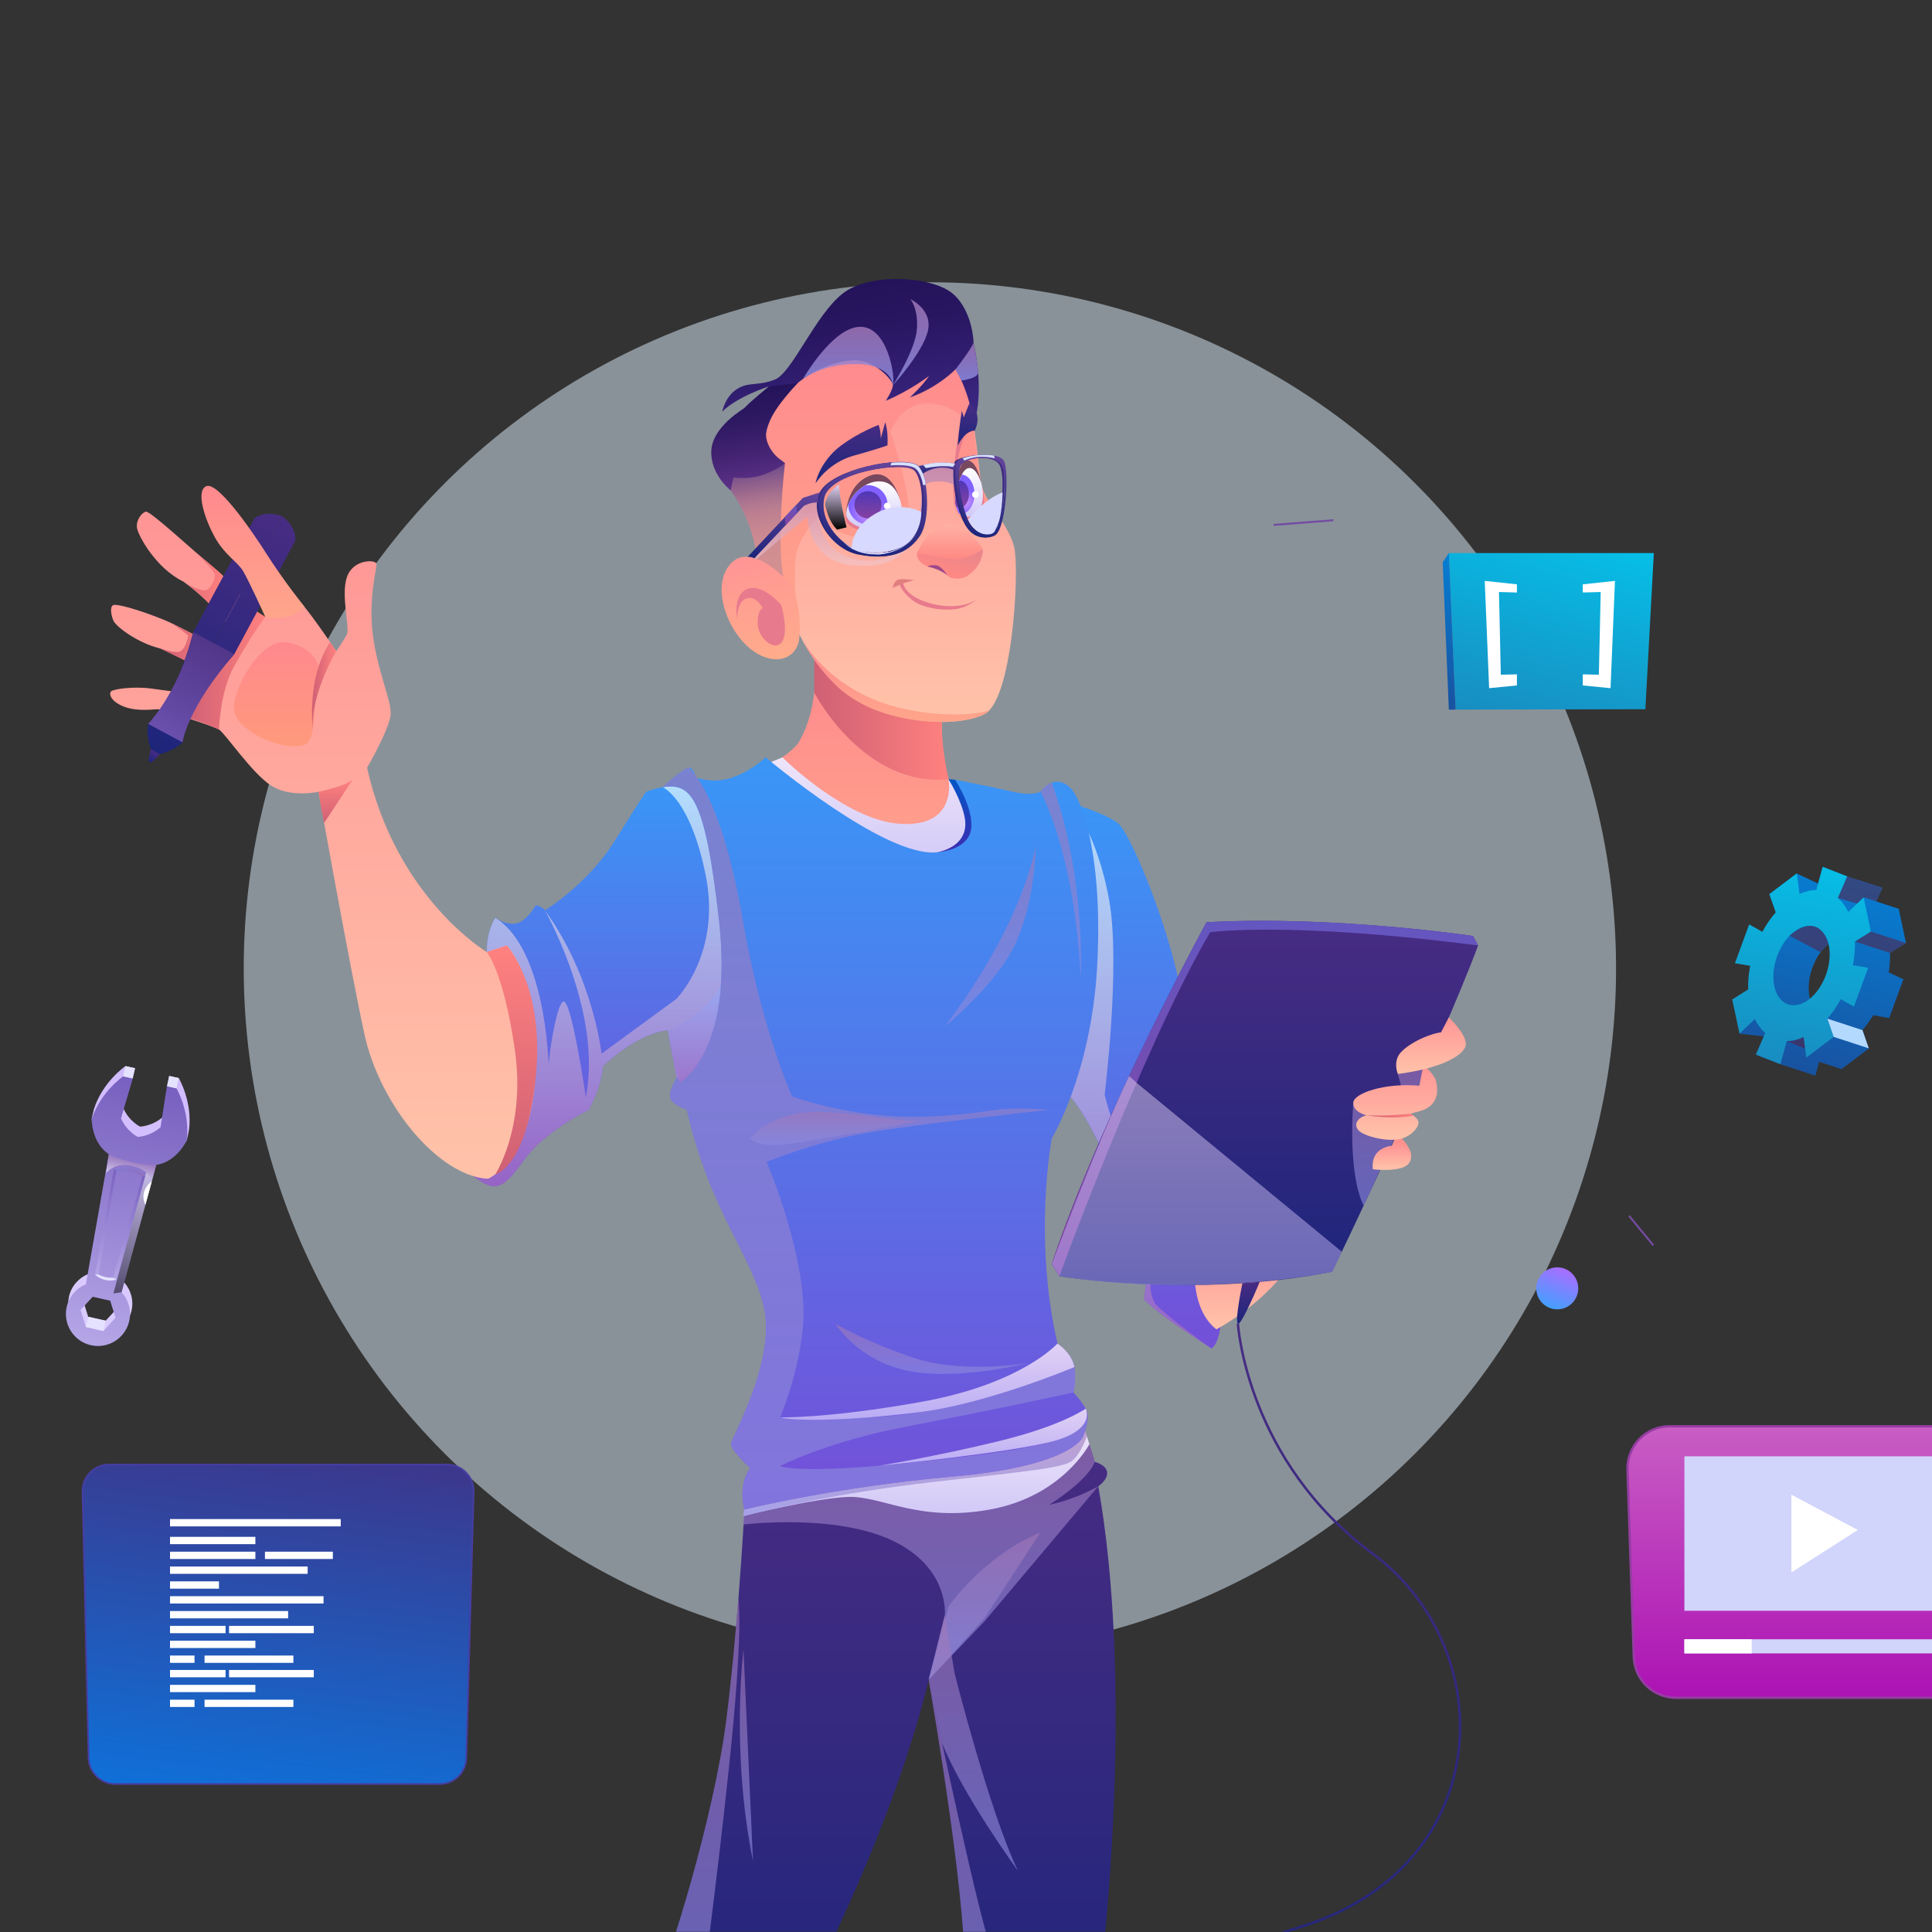 <?xml version="1.0" encoding="UTF-8"?><svg xmlns="http://www.w3.org/2000/svg" xmlns:xlink="http://www.w3.org/1999/xlink" viewBox="0 0 600 600"><rect x="0" y="0" width="600" height="600" fill="#333333" stroke="none"/><defs><clipPath id="clippath"><polyline points="1681.45 -137.98 1477.2 599.92 -793.44 599.92 -589.19 -137.98" fill="none"/></clipPath><linearGradient id="_Áåçûìÿííûé_ãðàäèåíò_96" x1="355.34" y1="418.8" x2="355.34" y2="249.5" gradientUnits="userSpaceOnUse"><stop offset="0" stop-color="#744fd8"/><stop offset="1" stop-color="#3996f7"/></linearGradient><linearGradient id="_Áåçûìÿííûé_ãðàäèåíò_33" x1="351.03" y1="418.5" x2="351.03" y2="249.5" gradientUnits="userSpaceOnUse"><stop offset="0" stop-color="#9d68c2"/><stop offset="1" stop-color="#ccedff"/></linearGradient><linearGradient id="_Áåçûìÿííûé_ãðàäèåíò_373" x1="296.52" y1="653.84" x2="296.52" y2="444.37" gradientUnits="userSpaceOnUse"><stop offset="0" stop-color="#1c257b"/><stop offset="1" stop-color="#482c83"/></linearGradient><linearGradient id="_Áåçûìÿííûé_ãðàäèåíò_27" x1="285.99" y1="521.7" x2="285.99" y2="444.36" gradientUnits="userSpaceOnUse"><stop offset="0" stop-color="#8b8be0"/><stop offset="1" stop-color="#a177b7"/></linearGradient><linearGradient id="_Áåçûìÿííûé_ãðàäèåíò_71" x1="387.03" y1="412.84" x2="387.03" y2="385.02" gradientUnits="userSpaceOnUse"><stop offset=".02" stop-color="#ffc2a9"/><stop offset="1" stop-color="#ff9595"/></linearGradient><linearGradient id="_Áåçûìÿííûé_ãðàäèåíò_12" x1="284.62" y1="470.81" x2="284.62" y2="444.37" gradientUnits="userSpaceOnUse"><stop offset="0" stop-color="#d1c8f8"/><stop offset="1" stop-color="#eee5f9"/></linearGradient><linearGradient id="_Áåçûìÿííûé_ãðàäèåíò_27-2" x1="284.23" y1="470.81" x2="284.23" y2="444.37" xlink:href="#_Áåçûìÿííûé_ãðàäèåíò_27"/><linearGradient id="_Áåçûìÿííûé_ãðàäèåíò_30" x1="434.47" y1="360.85" x2="434.47" y2="351.99" gradientUnits="userSpaceOnUse"><stop offset=".02" stop-color="#ffa58b"/><stop offset="1" stop-color="#ff898e"/></linearGradient><linearGradient id="_Áåçûìÿííûé_ãðàäèåíò_96-2" x1="186.83" y1="368.38" x2="186.83" y2="244.05" xlink:href="#_Áåçûìÿííûé_ãðàäèåíò_96"/><linearGradient id="_Áåçûìÿííûé_ãðàäèåíò_30-2" x1="271.98" y1="279.07" x2="271.98" y2="204.9" xlink:href="#_Áåçûìÿííûé_ãðàäèåíò_30"/><linearGradient id="_Áåçûìÿííûé_ãðàäèåíò_12-2" x1="270.17" y1="269.95" x2="270.17" y2="235.2" xlink:href="#_Áåçûìÿííûé_ãðàäèåíò_12"/><linearGradient id="_Áåçûìÿííûé_ãðàäèåíò_33-2" x1="187.09" y1="368.38" x2="187.09" y2="244.05" xlink:href="#_Áåçûìÿííûé_ãðàäèåíò_33"/><linearGradient id="_Áåçûìÿííûé_ãðàäèåíò_71-2" x1="274.24" y1="224.22" x2="274.24" y2="106.46" xlink:href="#_Áåçûìÿííûé_ãðàäèåíò_71"/><linearGradient id="_Áåçûìÿííûé_ãðàäèåíò_30-3" x1="271.68" y1="199.02" x2="271.68" y2="105.98" xlink:href="#_Áåçûìÿííûé_ãðàäèåíò_30"/><linearGradient id="_Áåçûìÿííûé_ãðàäèåíò_11" x1="270.73" y1="177.33" x2="256.83" y2="89.57" gradientUnits="userSpaceOnUse"><stop offset="0" stop-color="#d49092"/><stop offset=".13" stop-color="#d18e91"/><stop offset=".2" stop-color="#c98891"/><stop offset=".27" stop-color="#ba7e90"/><stop offset=".32" stop-color="#a6708e"/><stop offset=".37" stop-color="#8c5e8c"/><stop offset=".42" stop-color="#6c488a"/><stop offset=".46" stop-color="#462e87"/><stop offset=".47" stop-color="#3e2987"/><stop offset=".61" stop-color="#352177"/><stop offset=".85" stop-color="#281661"/><stop offset="1" stop-color="#24135a"/></linearGradient><linearGradient id="_Áåçûìÿííûé_ãðàäèåíò_71-3" x1="100.3" y1="366.07" x2="100.3" y2="158.89" xlink:href="#_Áåçûìÿííûé_ãðàäèåíò_71"/><linearGradient id="_Áåçûìÿííûé_ãðàäèåíò_96-3" x1="273.41" y1="468.78" x2="273.41" y2="235.2" xlink:href="#_Áåçûìÿííûé_ãðàäèåíò_96"/><linearGradient id="_Áåçûìÿííûé_ãðàäèåíò_373-2" x1="392.84" y1="399.1" x2="392.84" y2="285.97" xlink:href="#_Áåçûìÿííûé_ãðàäèåíò_373"/><linearGradient id="_Áåçûìÿííûé_ãðàäèåíò_27-3" x1="431.7" y1="374.4" x2="431.7" y2="330.83" xlink:href="#_Áåçûìÿííûé_ãðàäèåíò_27"/><linearGradient id="_Áåçûìÿííûé_ãðàäèåíò_71-4" x1="433.29" y1="353.98" x2="433.29" y2="330.83" xlink:href="#_Áåçûìÿííûé_ãðàäèåíò_71"/><linearGradient id="_Áåçûìÿííûé_ãðàäèåíò_71-5" x1="444.41" y1="333.51" x2="444.41" y2="315.98" xlink:href="#_Áåçûìÿííûé_ãðàäèåíò_71"/><linearGradient id="_Áåçûìÿííûé_ãðàäèåíò_71-6" x1="432.25" y1="363.35" x2="432.25" y2="355.7" xlink:href="#_Áåçûìÿííûé_ãðàäèåíò_71"/><linearGradient id="_Áåçûìÿííûé_ãðàäèåíò_373-3" x1="264.47" y1="150.11" x2="264.47" y2="131.12" xlink:href="#_Áåçûìÿííûé_ãðàäèåíò_373"/><linearGradient id="_Áåçûìÿííûé_ãðàäèåíò_117" x1="271.45" y1="164.66" x2="271.45" y2="149.49" gradientUnits="userSpaceOnUse"><stop offset="0" stop-color="#d0c7f8"/><stop offset="1" stop-color="#fff"/></linearGradient><linearGradient id="_Áåçûìÿííûé_ãðàäèåíò_117-2" x1="300.94" y1="160.5" x2="300.94" y2="145.33" xlink:href="#_Áåçûìÿííûé_ãðàäèåíò_117"/><linearGradient id="_Áåçûìÿííûé_ãðàäèåíò_184" x1="57.88" y1="208.25" x2="82.37" y2="208.25" gradientUnits="userSpaceOnUse"><stop offset="0" stop-color="#cf6074"/><stop offset="1" stop-color="#ff817f"/></linearGradient><radialGradient id="_Áåçûìÿííûé_ãðàäèåíò_3" cx="269.75" cy="159.24" fx="269.75" fy="159.24" r="5.97" gradientUnits="userSpaceOnUse"><stop offset="0" stop-color="#cf95ff"/><stop offset="1" stop-color="#8161ff"/></radialGradient><linearGradient id="_Áåçûìÿííûé_ãðàäèåíò_2" x1="269.56" y1="161" x2="269.56" y2="152.55" gradientUnits="userSpaceOnUse"><stop offset="0" stop-color="#8642a0"/><stop offset="1" stop-color="#4e37b7"/></linearGradient><radialGradient id="_Áåçûìÿííûé_ãðàäèåíò_3-2" cx="299.72" cy="155.94" fx="299.72" fy="155.94" r="4" xlink:href="#_Áåçûìÿííûé_ãðàäèåíò_3"/><linearGradient id="_Áåçûìÿííûé_ãðàäèåíò_184-2" x1="49.71" y1="188.51" x2="70.19" y2="188.51" xlink:href="#_Áåçûìÿííûé_ãðàäèåíò_184"/><linearGradient id="_Áåçûìÿííûé_ãðàäèåíò_2-2" x1="298.77" y1="157.69" x2="298.77" y2="149.23" xlink:href="#_Áåçûìÿííûé_ãðàäèåíò_2"/><linearGradient id="_Áåçûìÿííûé_ãðàäèåíò_373-4" x1="300.52" y1="138.39" x2="300.52" y2="125.32" xlink:href="#_Áåçûìÿííûé_ãðàäèåíò_373"/><linearGradient id="_Áåçûìÿííûé_ãðàäèåíò_134" x1="292.8" y1="178.61" x2="296.39" y2="167.61" gradientUnits="userSpaceOnUse"><stop offset="0" stop-color="#ff8883"/><stop offset="1" stop-color="#e8868d"/></linearGradient><linearGradient id="_Áåçûìÿííûé_ãðàäèåíò_6" x1="295.01" y1="173.74" x2="295.01" y2="162.81" gradientUnits="userSpaceOnUse"><stop offset="0" stop-color="#ff8883"/><stop offset="1" stop-color="#ffb1a4"/></linearGradient><linearGradient id="_Áåçûìÿííûé_ãðàäèåíò_373-5" x1="126.76" y1="488.84" x2="126.76" y2="404.41" gradientTransform="translate(164.3 -257.62) rotate(28.27)" xlink:href="#_Áåçûìÿííûé_ãðàäèåíò_373"/><linearGradient id="_Áåçûìÿííûé_ãðàäèåíò_373-6" x1="1147.71" y1="489.01" x2="1147.71" y2="404.59" gradientTransform="translate(1293.18 349.24) rotate(-151.73) scale(1 -1)" xlink:href="#_Áåçûìÿííûé_ãðàäèåíò_373"/><linearGradient id="_Áåçûìÿííûé_ãðàäèåíò_373-7" x1="130.38" y1="491.22" x2="130.38" y2="487.52" gradientTransform="translate(164.3 -257.62) rotate(28.27)" xlink:href="#_Áåçûìÿííûé_ãðàäèåíò_373"/><linearGradient id="_Áåçûìÿííûé_ãðàäèåíò_34" x1="130.38" y1="480.93" x2="130.38" y2="449.18" gradientTransform="translate(164.3 -257.62) rotate(28.27)" gradientUnits="userSpaceOnUse"><stop offset="0" stop-color="#6a4fac"/><stop offset="1" stop-color="#513689"/></linearGradient><linearGradient id="_Áåçûìÿííûé_ãðàäèåíò_30-4" x1="78.52" y1="191.87" x2="78.52" y2="150.88" xlink:href="#_Áåçûìÿííûé_ãðàäèåíò_30"/><linearGradient id="_Áåçûìÿííûé_ãðàäèåíò_373-8" x1="387.7" y1="411.11" x2="387.7" y2="398.08" xlink:href="#_Áåçûìÿííûé_ãðàäèåíò_373"/><linearGradient id="_Áåçûìÿííûé_ãðàäèåíò_373-9" x1="401.47" y1="653.88" x2="401.47" y2="411.06" xlink:href="#_Áåçûìÿííûé_ãðàäèåíò_373"/><linearGradient id="_Áåçûìÿííûé_ãðàäèåíò_15" x1="1279.57" y1="122.25" x2="1279.57" y2="88.95" gradientTransform="translate(1474.86 -149.51) rotate(169.44) scale(1 -1)" gradientUnits="userSpaceOnUse"><stop offset=".02" stop-color="#ffac8b"/><stop offset="1" stop-color="#ff9595"/></linearGradient><linearGradient id="_Áåçûìÿííûé_ãðàäèåíò_184-3" x1="252.86" y1="223.52" x2="294.58" y2="223.52" xlink:href="#_Áåçûìÿííûé_ãðàäèåíò_184"/><linearGradient id="_Áåçûìÿííûé_ãðàäèåíò_80" x1="85.98" y1="231.73" x2="85.98" y2="199.42" gradientUnits="userSpaceOnUse"><stop offset=".02" stop-color="#ff997c"/><stop offset="1" stop-color="#ff898e"/></linearGradient><linearGradient id="_Áåçûìÿííûé_ãðàäèåíò_184-4" x1="96.89" y1="212.99" x2="104.43" y2="212.99" xlink:href="#_Áåçûìÿííûé_ãðàäèåíò_184"/><linearGradient id="_Áåçûìÿííûé_ãðàäèåíò_184-5" x1="104.19" y1="255.57" x2="104.19" y2="242.23" xlink:href="#_Áåçûìÿííûé_ãðàäèåíò_184"/><linearGradient id="_Áåçûìÿííûé_ãðàäèåíò_184-6" x1="159.01" y1="364.68" x2="159.01" y2="293.63" xlink:href="#_Áåçûìÿííûé_ãðàäèåíò_184"/><linearGradient id="_Áåçûìÿííûé_ãðàäèåíò_27-4" x1="271.77" y1="468.78" x2="271.77" y2="238.43" xlink:href="#_Áåçûìÿííûé_ãðàäèåíò_27"/><linearGradient id="_Áåçûìÿííûé_ãðàäèåíò_27-5" x1="259.41" y1="355.58" x2="259.41" y2="345.34" xlink:href="#_Áåçûìÿííûé_ãðàäèåíò_27"/><linearGradient id="_Áåçûìÿííûé_ãðàäèåíò_27-6" x1="329.43" y1="303.78" x2="329.43" y2="243.08" xlink:href="#_Áåçûìÿííûé_ãðàäèåíò_27"/><linearGradient id="_Áåçûìÿííûé_ãðàäèåíò_27-7" x1="307.54" y1="318.82" x2="307.54" y2="262.48" xlink:href="#_Áåçûìÿííûé_ãðàäèåíò_27"/><linearGradient id="_Áåçûìÿííûé_ãðàäèåíò_27-8" x1="289.41" y1="426.69" x2="289.41" y2="411.11" xlink:href="#_Áåçûìÿííûé_ãðàäèåíò_27"/><linearGradient id="_Áåçûìÿííûé_ãðàäèåíò_87" x1="215.65" y1="336.2" x2="215.65" y2="306.22" gradientUnits="userSpaceOnUse"><stop offset="0" stop-color="#9d68c2"/><stop offset="1" stop-color="#90aeff"/></linearGradient><linearGradient id="_Áåçûìÿííûé_ãðàäèåíò_27-9" x1="305.73" x2="305.73" y2="475.96" xlink:href="#_Áåçûìÿííûé_ãðàäèåíò_27"/><linearGradient id="_Áåçûìÿííûé_ãðàäèåíò_27-10" x1="296.52" y1="653.84" x2="296.52" y2="496.38" xlink:href="#_Áåçûìÿííûé_ãðàäèåíò_27"/><linearGradient id="_Áåçûìÿííûé_ãðàäèåíò_27-11" x1="314.76" y1="653.84" x2="314.76" y2="522.11" xlink:href="#_Áåçûìÿííûé_ãðàäèåíò_27"/><linearGradient id="_Áåçûìÿííûé_ãðàäèåíò_25" x1="392.84" y1="396.34" x2="392.84" y2="285.97" gradientUnits="userSpaceOnUse"><stop offset="0" stop-color="#8642a0"/><stop offset="1" stop-color="#6456c0"/></linearGradient><linearGradient id="_Áåçûìÿííûé_ãðàäèåíò_184-7" x1="424.37" y1="346.45" x2="438.95" y2="346.45" xlink:href="#_Áåçûìÿííûé_ãðàäèåíò_184"/><linearGradient id="_Áåçûìÿííûé_ãðàäèåíò_33-3" x1="238.04" y1="249.33" x2="238.04" y2="248.97" xlink:href="#_Áåçûìÿííûé_ãðàäèåíò_33"/><linearGradient id="_Áåçûìÿííûé_ãðàäèåíò_264" x1="287.98" y1="440.92" x2="287.98" y2="417.24" gradientUnits="userSpaceOnUse"><stop offset="0" stop-color="#b9acf4"/><stop offset="1" stop-color="#e1d1f5"/></linearGradient><linearGradient id="_Áåçûìÿííûé_ãðàäèåíò_264-2" x1="305.16" y1="455.23" x2="305.16" y2="437.44" xlink:href="#_Áåçûìÿííûé_ãðàäèåíò_264"/><linearGradient id="_Áåçûìÿííûé_ãðàäèåíò_264-3" x1="371.68" y1="399.1" x2="371.68" y2="334.15" xlink:href="#_Áåçûìÿííûé_ãðàäèåíò_264"/><linearGradient id="_Áåçûìÿííûé_ãðàäèåíò_27-12" x1="231.8" y1="577.94" x2="231.8" y2="512.33" xlink:href="#_Áåçûìÿííûé_ãðàäèåíò_27"/><linearGradient id="_Áåçûìÿííûé_ãðàäèåíò_27-13" x1="302.28" y1="580.96" x2="302.28" y2="501.59" xlink:href="#_Áåçûìÿííûé_ãðàäèåíò_27"/><linearGradient id="_Áåçûìÿííûé_ãðàäèåíò_78" x1="296.42" y1="264.68" x2="296.42" y2="241.98" gradientUnits="userSpaceOnUse"><stop offset="0" stop-color="#3d2cb0"/><stop offset="1" stop-color="#0355c7"/></linearGradient><linearGradient id="_Áåçûìÿííûé_ãðàäèåíò_10" x1="237.53" y1="150.61" x2="232.83" y2="120.97" gradientUnits="userSpaceOnUse"><stop offset="0" stop-color="#5e3187"/><stop offset=".38" stop-color="#412271"/><stop offset=".76" stop-color="#2b1760"/><stop offset="1" stop-color="#24135a"/></linearGradient><linearGradient id="_Áåçûìÿííûé_ãðàäèåíò_27-14" x1="282.85" y1="119.64" x2="282.85" y2="92.9" xlink:href="#_Áåçûìÿííûé_ãðàäèåíò_27"/><linearGradient id="_Áåçûìÿííûé_ãðàäèåíò_27-15" x1="263.4" y1="119.64" x2="263.4" y2="101.49" xlink:href="#_Áåçûìÿííûé_ãðàäèåíò_27"/><linearGradient id="_Áåçûìÿííûé_ãðàäèåíò_27-16" x1="300.27" y1="118.19" x2="300.27" y2="106.46" xlink:href="#_Áåçûìÿííûé_ãðàäèåíò_27"/><linearGradient id="_Áåçûìÿííûé_ãðàäèåíò_17" x1="265.46" y1="175.75" x2="265.46" y2="144.74" gradientUnits="userSpaceOnUse"><stop offset="0" stop-color="#f2c7cc"/><stop offset="1" stop-color="#a177b7"/></linearGradient><linearGradient id="_Áåçûìÿííûé_ãðàäèåíò_373-10" x1="268.67" y1="172.57" x2="272.28" y2="142.55" xlink:href="#_Áåçûìÿííûé_ãðàäèåíò_373"/><linearGradient id="_Áåçûìÿííûé_ãðàäèåíò_86" x1="269.23" y1="172.51" x2="272.83" y2="142.48" gradientUnits="userSpaceOnUse"><stop offset="0" stop-color="#1c257b"/><stop offset="1" stop-color="#65459c"/></linearGradient><linearGradient id="_Áåçûìÿííûé_ãðàäèåíò_373-11" x1="301.96" y1="166.51" x2="305.01" y2="141.1" xlink:href="#_Áåçûìÿííûé_ãðàäèåíò_373"/><linearGradient id="_Áåçûìÿííûé_ãðàäèåíò_86-2" x1="302.58" y1="166.51" x2="305.63" y2="141.1" xlink:href="#_Áåçûìÿííûé_ãðàäèåíò_86"/><linearGradient id="_Áåçûìÿííûé_ãðàäèåíò_86-3" x1="290.76" y1="147.56" x2="291.27" y2="143.3" xlink:href="#_Áåçûìÿííûé_ãðàäèåíò_86"/><linearGradient id="_Áåçûìÿííûé_ãðàäèåíò_86-4" x1="242.03" y1="174.26" x2="244.73" y2="151.73" xlink:href="#_Áåçûìÿííûé_ãðàäèåíò_86"/><linearGradient id="_Áåçûìÿííûé_ãðàäèåíò_25-2" x1="245.63" y1="163.12" x2="245.63" y2="156.77" xlink:href="#_Áåçûìÿííûé_ãðàäèåíò_25"/><linearGradient id="_Áåçûìÿííûé_ãðàäèåíò_9" x1="259.58" y1="164.47" x2="259.58" y2="150.48" gradientUnits="userSpaceOnUse"><stop offset="0" stop-color="#000"/><stop offset="1" stop-color="#e1d1f5"/></linearGradient><linearGradient id="_Áåçûìÿííûé_ãðàäèåíò_30-5" x1="278.53" y1="224.22" x2="278.53" y2="199.47" xlink:href="#_Áåçûìÿííûé_ãðàäèåíò_30"/><linearGradient id="_Áåçûìÿííûé_ãðàäèåíò_29" x1="-1366.02" y1="1238.18" x2="-1366.02" y2="1154.53" gradientTransform="translate(1632.5 -495.43) rotate(12.61)" gradientUnits="userSpaceOnUse"><stop offset="0" stop-color="#dbccff"/><stop offset="1" stop-color="#d1bbff"/></linearGradient><linearGradient id="_Áåçûìÿííûé_ãðàäèåíò_28" x1="-1366.02" y1="1241.44" x2="-1366.02" y2="1157.79" gradientTransform="translate(1632.5 -495.43) rotate(12.61)" gradientUnits="userSpaceOnUse"><stop offset="0" stop-color="#b5a6e7"/><stop offset="1" stop-color="#7760bf"/></linearGradient><linearGradient id="_Áåçûìÿííûé_ãðàäèåíò_28-2" x1="-1366.02" y1="1220.65" x2="-1366.02" y2="1185.39" xlink:href="#_Áåçûìÿííûé_ãðàäèåíò_28"/><linearGradient id="_Áåçûìÿííûé_ãðàäèåíò_27-17" x1="-1371.02" y1="1186.09" x2="-1361.02" y2="1186.09" gradientTransform="translate(1632.5 -495.43) rotate(12.61)" xlink:href="#_Áåçûìÿííûé_ãðàäèåíò_27"/><linearGradient id="_Áåçûìÿííûé_ãðàäèåíò_94" x1="-1366.02" y1="1188.42" x2="-1366.02" y2="1182.36" gradientTransform="translate(1632.5 -495.43) rotate(12.61)" gradientUnits="userSpaceOnUse"><stop offset="0" stop-color="#fff"/><stop offset="1" stop-color="#a177b7"/></linearGradient><linearGradient id="_Áåçûìÿííûé_ãðàäèåíò_95" x1="-1360.73" y1="1224.25" x2="-1360.73" y2="1185.37" gradientTransform="translate(1632.5 -495.43) rotate(12.61)" gradientUnits="userSpaceOnUse"><stop offset="0" stop-color="#000"/><stop offset="1" stop-color="#fff"/></linearGradient><linearGradient id="_Áåçûìÿííûé_ãðàäèåíò_115" x1="78.31" y1="559.45" x2="92.2" y2="448.92" gradientUnits="userSpaceOnUse"><stop offset="0" stop-color="#067eff"/><stop offset="1" stop-color="#3e37a0"/></linearGradient><linearGradient id="_Áåçûìÿííûé_ãðàäèåíò_302" x1="23.02" y1="1561.55" x2="23.02" y2="1548.51" gradientTransform="translate(1065.44 -1042.24) rotate(22.82)" gradientUnits="userSpaceOnUse"><stop offset="0" stop-color="#459fff"/><stop offset="1" stop-color="#a96dff"/></linearGradient><linearGradient id="_Áåçûìÿííûé_ãðàäèåíò_97" x1="564.54" y1="527.26" x2="564.54" y2="442.94" gradientUnits="userSpaceOnUse"><stop offset="0" stop-color="#d906e3"/><stop offset="1" stop-color="#ff6df9"/></linearGradient><linearGradient id="_Áåçûìÿííûé_ãðàäèåíò_206" x1="577.41" y1="383.87" x2="570.22" y2="322.2" gradientTransform="translate(108.07 -186.45) rotate(15.07)" gradientUnits="userSpaceOnUse"><stop offset="0" stop-color="#1852a0"/><stop offset="1" stop-color="#067ed3"/></linearGradient><linearGradient id="_Áåçûìÿííûé_ãðàäèåíò_206-2" x1="570.44" y1="384.11" x2="570.44" y2="320.91" xlink:href="#_Áåçûìÿííûé_ãðàäèåíò_206"/><linearGradient id="_Áåçûìÿííûé_ãðàäèåíò_107" x1="531.84" y1="411.99" x2="527.19" y2="372.1" gradientTransform="translate(263.67 -457.44) rotate(19.3) scale(1 1.57)" gradientUnits="userSpaceOnUse"><stop offset="0" stop-color="#188dc1"/><stop offset="1" stop-color="#06bfe7"/></linearGradient><linearGradient id="_Áåçûìÿííûé_ãðàäèåíò_107-2" x1="472.43" y1="225.87" x2="488.8" y2="165.08" gradientTransform="matrix(1, 0, 0, 1, 0, 0)" xlink:href="#_Áåçûìÿííûé_ãðàäèåíò_107"/><linearGradient id="_Áåçûìÿííûé_ãðàäèåíò_206-3" x1="444.29" y1="218.86" x2="456.5" y2="173.53" gradientTransform="matrix(1, 0, 0, 1, 0, 0)" xlink:href="#_Áåçûìÿííûé_ãðàäèåíò_206"/></defs><g isolation="isolate"><g id="illustration"><g clip-path="url(#clippath)"><circle cx="288.79" cy="300.75" r="213.09" transform="translate(-128.08 292.3) rotate(-45)" fill="#e0f3ff" opacity=".5"/><g><path d="M384.44,351.04s-3.9-1.17-5.46,1.95c-1.56,3.12-6.45,40.61-5.09,51.15,1.38,10.54,5.27,6.65,5.27,6.65,0,0-.39,6.25-2.92,8.01l-.02-.02s-.09-.06-.17-.12c-.06-.03-.14-.09-.23-.15h-.02c-1.5-.99-6.69-4.42-11.49-7.71-5.66-3.91-8.98-7.23-8.98-7.23,0,0,.79-6.25,.79-7.99s-12.51-43.36-24.8-56.24c-11.47-12.01-.2-79.67,1.38-88.81l.19-1.02s9.95,2.93,14.25,6.07c4.28,3.15,19.73,41.18,20.5,60.71,.79,19.52,7.81,30.61,7.81,30.61,0,0,2.35-1.42,6.26,0l2.72,4.16Z" fill="url(#_Áåçûìÿííûé_ãðàäèåíò_96)"/><path d="M375.81,418.5c-1.5-.99-6.69-4.42-11.49-7.71-5.66-3.91-8.98-7.23-8.98-7.23,0,0,.79-6.25,.79-7.99s-12.51-43.36-24.8-56.24c-11.47-12.01-.2-79.67,1.38-88.81l.19-1.02s8.1,10.16,11.61,30.36c3.52,20.22-1.45,60.06-1.45,60.06,0,0,7.02,32.22,24.3,32.8,0,0-14.5,21.23-8.78,31.88,1.09,2.03,14.59,12.04,17.24,13.91Z" fill="url(#_Áåçûìÿííûé_ãðàäèåíò_33)" mix-blend-mode="multiply" opacity=".83"/><path d="M342.76,604.98c-.32,3.56-.94,6.43-1.68,8.94v.02c-1.25,4.31-2.83,7.54-3.69,11.25-1.36,5.86-2.92,28.66-2.92,28.66h-41.01c1.56-8.44,3.51-14.98,5.86-36.08,2.24-20.17-9.82-89.71-10.85-95.66-.05-.26-.08-.4-.08-.4-10.54,44.12-36.42,95.29-39.06,98.21-2.63,2.94-7.9,5.57-7.9,5.57-2.94,5.57-9.09,28.37-9.09,28.37l157.1-8.37c2.63-12.06-189.61-21.74-185.79-28.48,3.8-6.74,18.15-52.73,21.97-83.18,1.59-12.69,2.81-26.09,3.71-37.42v-.03c1.25-15.83,1.86-27.58,1.86-27.58,12-12.29,105.84-24.41,105.84-24.41l2.97,9.63s3.35,.73,3.8,3.08c.43,2.33-2.71,4.48-2.71,4.48,10.53,59.75,2.55,133.76,1.68,143.42Z" fill="url(#_Áåçûìÿííûé_ãðàäèåíò_373)"/><path d="M230.9,473.45s28.38-3.5,46.25,4.99c17.87,8.49,16.26,23.14,16.26,23.14l-5.04,20.11,17.36-18.16,35.35-41.98s-6.62,4-15.21,5.76c0,0,12.05-7.47,14.1-13.33l-2.97-9.63-106.11,22.66v6.43Z" fill="url(#_Áåçûìÿííûé_ãðàäèåíò_27)" mix-blend-mode="multiply" opacity=".62"/><path d="M371.02,393.51s-1.17,13.18,6.74,19.33c0,0,16.26-8.49,24.26-22.36,8.01-13.86-31,3.03-31,3.03Z" fill="url(#_Áåçûìÿííûé_ãðàäèåíò_71)"/><path d="M231.17,468.78l-.27,2.04s21.92-5.55,32.46-5.94c10.54-.39,21.72,8,44.17,3.9,22.46-4.1,30.81-20.3,30.81-20.3l-1.33-4.11-105.84,24.41Z" fill="url(#_Áåçûìÿííûé_ãðàäèåíò_12)"/><path d="M238.53,469.01s21.28-5.35,50.88-8.72c29.6-3.37,40.74-4.39,43.51-6.59s4.63-7.64,4.63-7.64l-.55-1.69-105.84,24.41-.27,2.04,7.63-1.81Z" fill="url(#_Áåçûìÿííûé_ãðàäèåíò_27-2)" mix-blend-mode="multiply" opacity=".62"/><path d="M433.65,351.99s4.53,3.67,4.56,6.83c.03,3.16-7.49,1.69-7.49,1.69l2.93-8.52Z" fill="url(#_Áåçûìÿííûé_ãðàäèåíò_30)"/><path d="M210.65,337.56l-3.22-17.58s-8.21,0-20.2,11.13c0,0-.29,6.03-4.41,13.56,0,0-13.82,6.66-20.24,15.74-6.42,9.07-8.84,9.99-15.54,4.84-1.78-1.36-2.98-5.98-3.62-12.27-.94-9.51-.59-22.83,1.05-34.57,1.36-9.68,3.6-18.26,6.71-22.72,0,0-.29-5.97,2.64-10.65,.14,.09,.29,.19,.43,.29,.96,.6,3.43,1.93,6,1.47,3.32-.59,6.11-5.67,6.11-5.67,0,0,1.9,.2,2.88,1.58,0,0,13.28-8.05,21.69-21.61,8.39-13.54,9.75-15.21,9.75-15.21,0,0,2.15-.88,5.05-1.42,2.29-.43,5.06-.63,7.64-.03,0,0,40.81,63.07-2.74,93.14Z" fill="url(#_Áåçûìÿííûé_ãðàäèåíò_96-2)"/><path d="M297.56,249.5s-5.09-7.6-5.08-25.28l-39.6-19.33s1.99,13.64-4.72,25.47c-1.77,3.12-10.04,8.06-10.04,8.06,0,0,36.19,44.63,53.57,40.35,17.38-4.28,13.89-23.21,13.89-23.21,0,0-2.94,1.15-8.01-6.07Z" fill="url(#_Áåçûìÿííûé_ãðàäèåíò_30-2)"/><path d="M242.97,235.2s19.62,19.55,36.5,20.65c18.09,1.17,15.11-13.86,15.11-13.86,0,0,8.18,11.47,5.84,20.5s-20.21,9.47-33.98,3.47c-13.77-6-26.94-29.33-26.94-29.33l3.47-1.42Z" fill="url(#_Áåçûìÿííûé_ãðàäèåíò_12-2)"/><path d="M210.65,337.56l-3.22-17.58s-8.21,0-20.2,11.13c0,0-.29,6.03-4.41,13.56,0,0-13.82,6.66-20.24,15.74-6.42,9.07-8.84,9.99-15.54,4.84-1.78-1.36-2.98-5.98-3.62-12.27l1.05-2.52v-32.05c1.36-9.68,3.6-18.26,6.71-22.72,0,0-.29-5.97,2.64-10.65,.14,.09,.29,.19,.43,.29,11.36,7.4,15.38,29.19,16.16,45.4,.11-4.11,2.71-20.03,4.69-19.72,2.54,.39,6.83,29.68,6.83,29.68,5.07-25.12-11.28-55.42-12.6-57.83,14.95,20.65,17.48,44.37,17.48,44.37l23.23-16.99s13.99-14.07,9.15-38.28c-4.84-24.21-13.46-27.5-13.46-27.5,2.29-.43,5.06-.63,7.64-.03,0,0,40.81,63.07-2.74,93.14Z" fill="url(#_Áåçûìÿííûé_ãðàäèåíò_33-2)" mix-blend-mode="multiply" opacity=".83"/><path d="M307.69,220.09s-.11,.09-.15,.17c-.56,.66-1.14,1.17-1.78,1.5-8.8,4.5-32.22,3.32-44.91-7.81-4.82-4.24-8.44-9.31-11.32-14.48-.02-.05-.03-.06-.03-.06-4.61-8.39-7.22-17.11-9.75-23.14-4.1-9.75-7.47-26.09-6.63-35.54,.77-8.78,2.54-16.2,14.45-26.36,11.9-10.16,41.2-10.74,48.62-.59,7.42,10.16,7.22,33,8.98,38.07,1.76,5.09,8.01,11.13,9.77,17.96,1.61,6.32-.09,41.35-7.25,50.27Z" fill="url(#_Áåçûìÿííûé_ãðàäèåíò_71-2)"/><path d="M307.77,156.77s-.38,6.1-5.14,6.52c-3.73,.33-6.01-5.17-6.01-5.17,0,0-.66-14.92,1.23-22.26l1.77-5.86s-5.1-5.34-12.72-4.67c-7.62,.67-10.35,8.81-10.35,8.81,0,0,6.76,19.35,5.78,28.68,0,0-5.1,4.88-13.69,4.29-9.94-.68-14.94-6.59-14.94-6.59,0,0-5.43,6.34-6.46,11.72-1.24,6.43,.89,26.8,.89,26.8,0,0-6.83-22.06-8.69-28.51-1.85-6.44-5.27-35.05-3.22-39.93,2.05-4.88,7.96-20.78,33.32-23.91,25.36-3.13,30.07,5.36,30.07,5.36l2.61,12.59v6.49s1.76,16.74,2.39,19.55c.63,2.81,3.14,6.1,3.14,6.1Z" fill="url(#_Áåçûìÿííûé_ãðàäèåíò_30-3)"/><path d="M302.34,131.76s-.68-8.59-5.57-17.1c0,0-5.43,5.72-14.21,8.78,0,0,4.08-3.79,5.98-6.71-.34,.26-5.8,4.48-13.45,7.74,0,0,2.2-3.37,2.2-4.84s-5.56-7.9-12.01-7.76c-6.45,.15-18.75,4.39-24.9,16.11-6.14,11.72,.03,12.8,3.4,15.86,0,0-1.69,14.53-1.31,26.68,.12,3.63,.43,7.05,1.01,9.8,.09,.45,.2,.87,.31,1.27l-8.8-8.04s-.08-5.36-3.46-13.06c-.37-.88-.8-1.79-1.28-2.74l-.05-.08c-.19-.37-.39-.74-.59-1.13-2.1-3.93-8.57-11.27-7.64-18.75,.88-7.03,13.68-13.08,16.81-17.78,0,0-9.82,3.14-14.47,7.82,0,0,.74-4.41,4.39-6.89,3.63-2.49,6.69-.94,11.98-3.08,5.3-2.12,12.46-19.91,20.95-26.65,8.5-6.74,27.98-5.41,34.27,0,1.62,1.39,2.83,3.08,3.73,4.81h.02v.03s.03,.05,.03,.08c2.6,4.98,2.67,10.31,2.67,10.31,0,0,3.66,15.01,0,25.31Z" fill="url(#_Áåçûìÿííûé_ãðàäèåíò_11)"/><path d="M157.35,293.63l-6.15,2.05s-28.12-16.68-37.2-57.25c0,0,7.03-12.16,7.32-16.56s-4.2-13.57-5.57-25.09c-1.37-11.52,1.37-20.31,1.17-21.67-.2-1.37-7.22-1.56-9.18,4.1-1.95,5.66,.98,15.82,0,17.77-.98,1.95-3.32,5.27-3.32,5.27,0,0-10.35-15.62-13.08-17.18-2.73-1.56-7.03,6.09-8.98,6.46-1.95,.37-9.08-9.49-15.96-15.2s-19.77-17.72-21.09-17.43c-1.32,.29-3.08,2.64-2.78,4.98,.29,2.34,5.86,12.59,14.35,16.7,0,0,10.25,7.03,15.67,16.55,0,0-2.34,3.95-3.95,4.1-1.61,.15-10.84-6-18.16-8.93-7.32-2.93-14.06-4.83-15.23-4.39-1.17,.44-.73,3.08,0,4.83,.73,1.76,7.32,6.88,14.5,8.64,0,0,10.69,4.25,14.21,8.64,0,0-.44,4.39-1.61,5.13-1.17,.73-9.96-.59-15.38-1.32-5.42-.73-11.7,.15-12.44,.88s-.16,3.22,4.24,4.83c4.39,1.61,9.67,.59,10.54,.73,.88,.15,16.84,5.13,18.75,6.3,1.9,1.17,10.26,13.65,16.26,17.46,6,3.81,14.64,1.87,14.64,1.87,0,0,9.62,53.99,14.3,75.47,4.69,21.48,22.65,43.74,38.27,44.72,0,0,14.06-5.47,14.84-34.37,.78-28.9-8.98-38.08-8.98-38.08Z" fill="url(#_Áåçûìÿííûé_ãðàäèåíò_71-3)"/><path d="M326.64,353.58s-5.84,30.56,1.76,63.66c0,0,4.68,3.22,5.27,7.31,0,0,0,.03,.02,.08,.56,4.08-.31,7.84-.31,7.84,0,0,2.06,2.06,3.82,4.98,.32,.56,.51,1.21,.57,1.92,.28,3.03-1.45,6.86-1.45,6.86,0,0-3.52,9.09-40.13,12.3-36.61,3.23-65.02,10.25-65.02,10.25,0,0-2.21-7.31,1.82-12.88,0,0-6.23-5.57-5.94-7.62,.29-2.06,13.77-25.48,10.26-41.88-3.52-16.4-16.7-29.71-24.02-61.73,0,0-4.88-1.64-5.18-3.99-.29-2.33,2.15-6.15,2.15-6.15l.88,1.67s16.7-9.57,12.2-49.99c-4.48-40.42-9.23-42.88-17.59-41.75,0,0,6.66-6.17,8.22-6.03,1.56,.14,2.15,3.01,2.15,3.01,0,0,5.22,2.15,11.38,0s10.28-6.25,10.28-6.25c0,0,37.09,31.4,53.37,29.48,18.57-2.2,5.47-22.53,5.47-22.53,0,0,11.67,2.28,17.91,3.73,6.26,1.47,8.59,0,8.59,0,0,0,3.71-5.52,8.59-1.82,4.88,3.68,10.93,23.99,8.98,56.79-1.95,32.8-14.07,52.73-14.07,52.73Z" fill="url(#_Áåçûìÿííûé_ãðàäèåíò_96-3)"/><path d="M263.27,156.11s-.99,3-.48,5.71c.51,2.71,10.26,5.35,14.89,1.25,4.63-4.1-14.41-6.96-14.41-6.96Z" fill="#e87a8d"/><path d="M459.04,293.63c-12.1,32.42-45.31,101.35-45.31,101.35-43.73,8.39-84.74,1.36-84.74,1.36l-2.35-3.79c15.23-46.07,48.04-106.14,48.04-106.14,40.22-2.15,82.8,4.28,82.8,4.28l1.56,2.94Z" fill="url(#_Áåçûìÿííûé_ãðàäèåíò_373-2)"/><path d="M420.27,342.4s-1.86,21.77,3.22,32l19.97-43.57-9.5,2.24,1.25,4.4s-7.91-.38-14.94,4.94Z" fill="url(#_Áåçûìÿííûé_ãðàäèåíò_27-3)" mix-blend-mode="multiply" opacity=".62"/><path d="M442.05,330.83s3.18,2.53,3.81,4.59c.68,2.25,1.56,7.89-4.98,9.67l-2.93,.78s2.15,.98,2.54,2.44c.39,1.46-2.05,4.69-5.96,5.47-3.91,.78-10.45-.78-12.4-2.54-1.95-1.76-.68-4.2,2.25-4.88,0,0-4.3-.97-4.1-3.95,.2-2.98,10.06-6.21,20.5-5.23l1.27-6.35Z" fill="url(#_Áåçûìÿííûé_ãðàäèåíò_71-4)"/><path d="M297.56,159.02s1.58,2.52,5.07,1.78c3.5-.74,3.17-6.81,2.54-8.93-.63-2.12-7.55,5.18-7.61,7.15Z" fill="#e87a8d"/><path d="M449.95,315.98s5.27,4.89,5.27,8.26-7.76,7.62-21.09,9.28c0,0-1.24-2.59,0-5.37,1.24-2.78,7.91-6.69,13.4-7.57l2.42-4.6Z" fill="url(#_Áåçûìÿííûé_ãðàäèåíò_71-5)"/><path d="M434.6,355.72s-9.05-.88-8.27,7.39c0,0,5.07,.71,8.78-.36,3.71-1.07,3.22-3.91,2.93-4.88-.29-.98-.62-1.76-3.43-2.15Z" fill="url(#_Áåçûìÿííûé_ãðàäèåíò_71-6)"/><path d="M253.27,150.11s.73-4.72,5.35-9.49c3.32-3.44,9.73-6.91,14.23-8.66,0,0,.68,1.46,.68,4.2,0,0,.73-2.59,1.37-5.03,0,0,1,2.44,.71,7.2,0,0-3.94,1.39-10.4,3.15-8.05,2.2-11.94,8.64-11.94,8.64Z" fill="url(#_Áåçûìÿííûé_ãðàäèåíò_373-3)"/><path d="M296.62,156.11s0-12.35,3.59-13.03c3-.57,4.42,6.41,4.42,6.41l-8,6.63Z" fill="#77485e"/><path d="M262.79,159.63s-.12-8.67,6.98-11.75c7.1-3.08,9.57,6.9,9.57,6.9l-16.55,4.85Z" fill="#77485e"/><path d="M280.08,159.62c-.2,1.81-2.64,5.04-7.91,5.04-4.68,0-9.38-2.35-9.37-5.04,0-.94,.25-1.96,.68-3,.94-2.27,2.84-4.53,5.16-5.87,1.55-.91,3.29-1.41,5.09-1.22,5.67,.59,6.54,8.3,6.35,10.09Z" fill="url(#_Áåçûìÿííûé_ãðàäèåíò_117)"/><path d="M305.26,153.48c.08,4.02-1.67,7.08-4.73,7.02-1.28-.03-2.07-.39-2.63-1-.46-.53-.74-1.25-.97-2.13-.11-.39-.22-.8-.31-1.25,0,0,.32-3.79,1.33-6.88,.23-.68,.48-1.31,.76-1.85,.49-.97,1.1-1.7,1.82-1.95,2.38-.87,4.67,4.02,4.73,8.05Z" fill="url(#_Áåçûìÿííûé_ãðàäèåíò_117-2)"/><path d="M82.37,191.52s-4.4,5.95-9.71,15.51c-4.33,7.8-4.64,19.52-4.64,19.52,0,0-6.15-2.78-9.52-3.51s8.21-18.6,8.21-18.6l13.15-14.49,2.51,1.57Z" fill="url(#_Áåçûìÿííûé_ãðàäèåíò_184)"/><path d="M275.65,156.78c0,3.37-2.72,6.09-6.09,6.09s-6.11-2.72-6.11-6.09c0-.05,0-.11,.02-.15,.94-2.27,2.84-4.53,5.16-5.87,.29-.05,.62-.08,.93-.08,3.37,0,6.09,2.74,6.09,6.11Z" fill="url(#_Áåçûìÿííûé_ãðàäèåíò_3)"/><path d="M273.78,156.77c0,2.33-1.89,4.22-4.22,4.22s-4.22-1.89-4.22-4.22,1.89-4.22,4.22-4.22,4.22,1.89,4.22,4.22Z" fill="url(#_Áåçûìÿííûé_ãðàäèåíò_2)"/><path d="M302.63,153.47c0,3.37-1.85,6.09-4.14,6.09-.2,0-.4-.02-.59-.06-.46-.53-.74-1.25-.97-2.13-.11-.39-.22-.8-.31-1.25,0,0,.32-3.79,1.33-6.88,.23-.68,.48-1.31,.76-1.85,2.2,.17,3.93,2.83,3.93,6.09Z" fill="url(#_Áåçûìÿííûé_ãðàäèåíò_3-2)"/><path d="M49.71,201.37s4.1,1.46,5.93,1.03,2.78-4.42,2.78-4.92-5.25-3.99-5.25-3.99l6.64,3.35,6.52-7.69s-3.65-4.73-8.82-8.12c0,0,5.31,3.22,6.92,2.04,1.61-1.17,2.28-3.37,2.28-4.47,0-1.1-5.43-6.67-5.43-6.67,0,0,8.18,6.69,8.85,7.81,.67,1.13-3.87,17.36-3.87,17.36l-8.83,7.99s-5.3-2.48-7.72-3.72Z" fill="url(#_Áåçûìÿííûé_ãðàäèåíò_184-2)"/><path d="M300.91,153.47c0,2.33-1.28,4.22-2.88,4.22-.39,0-.77-.12-1.11-.32-.11-.39-.22-.8-.31-1.25,0,0,.32-3.79,1.33-6.88h.09c1.59,0,2.88,1.9,2.88,4.24Z" fill="url(#_Áåçûìÿííûé_ãðàäèåíò_2-2)"/><path d="M298.09,131.86s-3.27,17.37-1.47,26.26c0,0-1.05-13.36,3-22.88l-1.53-3.38Z" fill="#e87a8d"/><path d="M297.45,138.39s.39-5.86,1.27-10.84l.59,2.05,1.7-4.28s4.4,2.67,1.71,8.42c0,0-2.82-.33-5.26,4.65Z" fill="url(#_Áåçûìÿííûé_ãðàäèåíò_373-4)"/><path d="M280.41,180.91s.37,3.97,7.69,6.21c7.32,2.25,13.58,.86,15.86-1.67,0,0-2.36,2.83-6.66,3.61-4.3,.78-10.8-.23-13.86-2.59-3.37-2.59-4.05-4.88-4.05-4.88l1.03-.68Z" fill="#e87a8d"/><path d="M277.24,182.59s3.56-1.83,6.74-2.37c0,0-3.37-.63-4.93-.24-1.56,.39-1.81,2.61-1.81,2.61Z" fill="#e37e7f"/><g><path d="M284.76,171.78s5.08,0,9.76,.29c4.69,.29,8.99-.29,10.74-1.56,0,0,.29,5.47-5.57,8.79,0,0-2.34,.88-4.78,0,0,0-2.25-2.44-6.44-3.22,0,0-3.91-1.17-3.71-4.3Z" fill="url(#_Áåçûìÿííûé_ãðàäèåíò_134)"/><path d="M294.03,162.87c-6.05,.85-9.28,8.92-9.28,8.92l11.42,1.95c5.17-.29,9.08-3.22,9.08-3.22,0,0-5.18-8.49-11.23-7.65Z" fill="url(#_Áåçûìÿííûé_ãðàäèåíò_6)"/><path d="M288.1,175.94s.57-.53,2.44-.42,3.65,3.14,3.65,3.14c0,0-1.94-1.78-6.09-2.72Z" fill="#9f4a8b"/></g><g><path d="M79.02,160.96l-19,35.33s-4.91,20.47-13.99,28.52c0,0-1.05,3.92,1.58,9.83l39.98-74.35s-4.77-2.04-8.57,.67Z" fill="url(#_Áåçûìÿííûé_ãðàäèåíò_373-5)"/><path d="M91.76,167.82l-19,35.33s-14.37,15.38-16.08,27.4c0,0-2.69,3.04-9.07,4.1l39.98-74.35s4.33,2.86,4.17,7.52Z" fill="url(#_Áåçûìÿííûé_ãðàäèåíò_373-6)"/><path d="M46.86,232.74l2.75,1.48s-2.33,2.95-3.13,2.52c-.79-.43,.38-4,.38-4Z" fill="url(#_Áåçûìÿííûé_ãðàäèåíò_373-7)"/><path d="M46.03,224.82l10.65,5.73s1.23-10.29,16.08-27.4l-12.74-6.85s-2.95,15.84-13.99,28.52Z" fill="url(#_Áåçûìÿííûé_ãðàäèåíò_34)"/></g><path d="M94.47,188.31s-6.25-7.74-11.71-16.33c-5.47-8.59-15.33-22.46-18.7-20.99-3.37,1.46-.44,10.25,2.64,15.82,3.08,5.57,7.03,7.62,8.79,10.54,1.76,2.93,6.88,14.18,6.88,14.18,0,0,7.95,1.89,12.1-3.21Z" fill="url(#_Áåçûìÿííûé_ãðàäèåíò_30-4)"/><path d="M385.85,398.5s-2.48,11.85-1.41,12.58c1.07,.73,6.79-13,6.79-13l-5.38,.42Z" fill="url(#_Áåçûìÿííûé_ãðàäèåíò_373-8)"/><path d="M349.87,653.88l-.77-.08c.04-.41,4.67-40.85,53.88-55.51,26.92-8.02,44.83-26.68,49.12-51.19,4.24-24.24-5.98-49.48-26.05-64.3-39.25-28.98-41.97-71.28-41.99-71.71l.77-.04c.02,.42,2.74,42.37,41.68,71.13,20.3,14.99,30.65,40.53,26.36,65.05-4.34,24.81-22.44,43.69-49.66,51.8-48.72,14.52-53.29,54.44-53.33,54.85Z" fill="url(#_Áåçûìÿííûé_ãðàäèåíò_373-9)"/><path d="M242.86,178.76s-9.67-9.64-15.46-4.19c-6.86,6.47-2.01,20.73,5.58,26.89,6.6,5.35,13.7,3.93,15.16-2.44,0,0,2.01-14.38-5.29-20.26Z" fill="url(#_Áåçûìÿííûé_ãðàäèåíò_15)"/><path d="M242.61,187.84s-5.7-6.68-10.4-4.96c-4.7,1.72-3.35,9.21-3.35,9.21,0,0,.06-5.48,3.1-6.3,3.05-.82,4.92,3.12,4.92,3.12,0,0-1.63,.14-1.58,4.75,.06,4.62,5.45,8.91,7.59,5.65,2.14-3.26-.29-11.47-.29-11.47Z" fill="#e87a8d"/><path d="M276.56,157.14c0,.57-.46,1.03-1.03,1.03s-1.03-.46-1.03-1.03,.46-1.03,1.03-1.03,1.03,.46,1.03,1.03Z" fill="#fff"/><path d="M303.96,153.58c0,.57-.46,1.03-1.03,1.03s-1.03-.46-1.03-1.03,.46-1.03,1.03-1.03,1.03,.46,1.03,1.03Z" fill="#fff"/><path d="M252.86,215.06s15.22,29.56,41.72,26.92c0,0-2.37-10.37-2.11-17.76,0,0-12.35-.33-21.49-4.12-10.31-4.27-18.11-15.21-18.11-15.21v10.16Z" fill="url(#_Áåçûìÿííûé_ãðàäèåíò_184-3)"/><path d="M94.47,231.34c-7.19,2.05-20.54-4.27-21.71-10.35-1.17-6.08,7.85-22.55,15.91-21.53s11.93,6.96,10.25,12.3c-1.92,6.12-.35,18.4-4.45,19.58Z" fill="url(#_Áåçûìÿííûé_ãðàäèåíò_80)"/><path d="M104.43,202.24s-8.01,13.33-7.27,24.31c0,0-2.1-15.91,5.37-27.14l1.91,2.83Z" fill="url(#_Áåçûìÿííûé_ãðàäèåíò_184-4)"/><path d="M98.92,245.89s7.47-1.46,10.54-3.66l-8.8,13.34s-1.17-5.33-1.74-9.68Z" fill="url(#_Áåçûìÿííûé_ãðàäèåíò_184-5)"/><path d="M151.2,295.68s5.22,6.17,8.69,30.36c3.47,24.2-6.07,38.64-6.07,38.64,0,0,9.68-1.83,12.56-30.14,2.88-28.31-9.03-40.91-9.03-40.91l-6.15,2.05Z" fill="url(#_Áåçûìÿííûé_ãðàäèåíò_184-6)"/><path d="M336.31,446.22s-3.52,9.09-40.13,12.3c-36.61,3.23-65.02,10.25-65.02,10.25,0,0-2.21-7.31,1.82-12.88,0,0-6.23-5.57-5.94-7.62,.29-2.06,13.77-25.48,10.26-41.88-3.52-16.4-16.7-29.71-24.02-61.73,0,0-4.88-1.64-5.18-3.99-.29-2.33,2.15-6.15,2.15-6.15l.88,1.67s16.7-9.57,12.2-49.99c-4.48-40.42-9.23-42.88-17.59-41.75,0,0,6.66-6.17,8.22-6.03,0,0,9.92,7.46,16.77,47.54,5.73,33.57,15.27,54.53,15.27,54.53,0,0,18.78,7.03,40.79,6.3,21.99-.73,19.75-3.51,39.05-2.12,0,0-41.69,4.45-57.51,7.31-15.81,2.86-30.25,8.86-30.25,8.86,0,0,13.4,31.2,11.21,51.99-1.57,14.88-7.02,27.32-7.02,27.32,0,0,2.76,1.08,29.64-.08,26.88-1.17,61.74-15.54,61.74-15.54,0,0,0,.03,.02,.08,.11,.6,.77,4.71-.31,7.84,0,0-26.85,5.86-51.65,10.54-24.8,4.68-39.43,12.3-39.43,12.3,0,0,5.06,2.84,43.69-1.37,38.63-4.19,49.8-6.76,51.76-14.61l.02,.03c.28,3.03-1.45,6.86-1.45,6.86Z" fill="url(#_Áåçûìÿííûé_ãðàäèåíò_27-4)" mix-blend-mode="multiply" opacity=".62"/><path d="M232.98,353.6s4.58-6.11,15.16-7.84c10.58-1.72,27.36,2.36,37.69,2.34,0,0-28.86,5.47-39.82,7.03-10.95,1.56-13.03-1.54-13.03-1.54Z" fill="url(#_Áåçûìÿííûé_ãðàäèåíò_27-5)" mix-blend-mode="multiply" opacity=".62"/><path d="M323.13,245.88s10.55,18.46,12.5,57.9c0,0,1.75-31.18-8.99-60.7,0,0-1.68,.44-3.51,2.8Z" fill="url(#_Áåçûìÿííûé_ãðàäèåíò_27-6)" mix-blend-mode="multiply" opacity=".62"/><path d="M321.66,262.48s-3.21,23.17-28.26,56.34c0,0,16.39-13.29,22.15-26.17,6.11-13.67,6.11-30.17,6.11-30.17Z" fill="url(#_Áåçûìÿííûé_ãðàäèåíò_27-7)" mix-blend-mode="multiply" opacity=".62"/><path d="M259.41,411.11s7.29,11.79,23.11,14.71c15.82,2.93,36.91-2.54,36.91-2.54,0,0-20.31,3.51-35.54-1.56-15.23-5.08-24.47-10.61-24.47-10.61Z" fill="url(#_Áåçûìÿííûé_ãðàäèåíò_27-8)" mix-blend-mode="multiply" opacity=".62"/><path d="M207.44,319.99s11.85-4.89,16.42-13.77c0,0-.7,21.99-12.71,29.99,0,0-3-8.9-3.71-16.22Z" fill="url(#_Áåçûìÿííûé_ãðàäèåíò_87)" mix-blend-mode="multiply" opacity=".5"/><path d="M288.37,521.7l6.25-22.85s10.86-15.72,28.47-22.9l-17.36,26.61-17.36,19.14Z" fill="url(#_Áåçûìÿííûé_ãðàäèåíò_27-9)" mix-blend-mode="multiply" opacity=".62"/><path d="M249.31,619.91c-2.63,2.94-7.9,5.57-7.9,5.57-2.94,5.57-9.09,28.37-9.09,28.37l157.1-8.37c2.63-12.06-189.61-21.74-185.79-28.48,3.8-6.74,18.15-52.73,21.97-83.18,1.59-12.69,2.81-26.09,3.71-37.42,.05,.87,1.61,9.72-2.95,52.72-4.68,44.13-7.89,63.2-7.5,67.1,.39,3.91,19.52,13.28,30.45,3.71Z" fill="url(#_Áåçûìÿííûé_ãðàäèåíò_27-10)" mix-blend-mode="multiply" opacity=".62"/><path d="M341.08,613.93c-1.25,4.31-2.83,7.54-3.69,11.25-1.36,5.86-2.92,28.66-2.92,28.66h-41.01c1.56-8.44,3.51-14.98,5.86-36.08,2.24-20.17-9.82-89.71-10.85-95.66,1.36,6.4,16.51,78.51,19.93,84.63,7.42,13.28,27.57,17.77,32.69,7.19Z" fill="url(#_Áåçûìÿííûé_ãðàäèåíò_27-11)" mix-blend-mode="multiply" opacity=".62"/><path d="M459.04,293.63c-59.18-7.62-83.23-4.1-83.23-4.1-21.17,36.24-46.82,106.8-46.82,106.8l-2.35-3.79c15.23-46.07,48.04-106.14,48.04-106.14,40.22-2.15,82.8,4.28,82.8,4.28l1.56,2.94Z" fill="url(#_Áåçûìÿííûé_ãðàäèåíò_25)"/><path d="M437.95,345.86s-7.71,.88-13.57,.49c0,0,8.06,1.47,14.57,.1l-1-.59Z" fill="url(#_Áåçûìÿííûé_ãðàäèåíò_184-7)"/><path d="M237.98,248.97c.03,.12,.08,.23,.12,.36-.06-.17-.11-.29-.12-.36Z" fill="url(#_Áåçûìÿííûé_ãðàäèåíò_33-3)" mix-blend-mode="multiply" opacity=".83"/><path d="M242.29,440.16s14.29,.46,43.7-4.77c31.28-5.57,42.41-18.15,42.41-18.15,0,0,4.49,2.92,5.27,7.31,0,0-26.54,11.2-47.68,13.95-21.15,2.75-39.41,2.95-43.7,1.66Z" fill="url(#_Áåçûìÿííûé_ãðàäèåíò_264)" mix-blend-mode="soft-light"/><path d="M272.76,455.23s17.71-2.85,37.49-7.68c19.77-4.83,26.95-10.11,26.95-10.11,0,0,3.26,6.36-9.72,10.03-12.98,3.67-54.71,7.76-54.71,7.76Z" fill="url(#_Áåçûìÿííûé_ãðàäèåíò_264-2)" mix-blend-mode="soft-light"/><path d="M352.98,336.28l63.74,52.46-2.98,6.24s-40.22,8.29-84.74,1.36l-2.35-3.79s14.38-38.45,24.02-58.4l2.32,2.13Z" fill="url(#_Áåçûìÿííûé_ãðàäèåíò_264-3)" mix-blend-mode="soft-light" opacity=".5"/><path d="M230.9,512.33s-4,31.58,2.95,65.61l-2.95-65.61Z" fill="url(#_Áåçûìÿííûé_ãðàäèåíò_27-12)" mix-blend-mode="multiply" opacity=".62"/><path d="M296.48,519.75s10.85,42.96,19.64,61.22c0,0-17.29-23.72-23.58-39.74l-4.08-19.11,4.95-20.52,3.07,18.16Z" fill="url(#_Áåçûìÿííûé_ãðàäèåíò_27-13)" mix-blend-mode="multiply" opacity=".62"/><path d="M296.62,242.15l-2.05-.17s4.23,6.76,5.1,12.33c.88,5.57-2.81,9.15-8.53,10.37,0,0,9.22-.53,10.39-6.88,1.17-6.35-4.91-15.65-4.91-15.65Z" fill="url(#_Áåçûìÿííûé_ãðàäèåíò_78)"/><path d="M231.01,126.88s-9.82,5.66-10.11,13.13c-.29,7.47,6.02,12.28,6.02,12.28l.86-4.03s4.83,.79,9.37-.87c4.54-1.66,6.63-3.52,6.63-3.52,0,0-5.77-3.39-5.91-9.04-.14-5.65,9.85-15.83,9.85-15.83l-8.95,1.05s-5.71,4.56-7.77,6.85Z" fill="url(#_Áåçûìÿííûé_ãðàäèåíò_10)"/><path d="M277.29,119.64s9-9.76,10.81-16.6c1.81-6.83-5.4-10.15-5.4-10.15,0,0,2.55,2.84,2.05,9.37-.5,6.53-7.46,17.38-7.46,17.38Z" fill="url(#_Áåçûìÿííûé_ãðàäèåíò_27-14)" mix-blend-mode="multiply" opacity=".84"/><path d="M249.33,117.74s9.15-16.06,17.74-16.25c8.59-.2,11.09,15.63,10.22,18.16,0,0-.25-6.26-10.92-6.57-10.67-.31-17.04,4.67-17.04,4.67Z" fill="url(#_Áåçûìÿííûé_ãðàäèåíò_27-15)" mix-blend-mode="multiply" opacity=".84"/><path d="M296.77,114.67s4.71-6.02,5.57-8.21c0,0,1.19,5.29,1.4,9.09,0,0,.68,1.76-5.17,2.64l-1.8-3.52Z" fill="url(#_Áåçûìÿííûé_ãðàäèåíò_27-16)" mix-blend-mode="multiply" opacity=".84"/><path d="M234.98,173.56l15.69-13.06s.59,12.4,11.43,14.6c10.84,2.2,18.92-1.35,21.88-8.19,2.96-6.84,3.51-16.35,3.51-16.35,0,0,.72-1.11,4.19-1.07s4.94,1.39,4.94,1.39v-5.9s-7.18-1.11-10.3,1.42c0,0,1.07,19.02-5.71,23.72-6.78,4.7-12.53,5.31-19.79,1.63-5.61-2.85-7.96-11.9-6.23-17.14l-5.26,1.06-15.03,17.66,.68,.23Z" fill="url(#_Áåçûìÿííûé_ãðàäèåíò_17)" mix-blend-mode="multiply" opacity=".62"/><g><path d="M285.08,145.13c-2.97-3.94-23.59-.22-29.38,6.19-5.78,6.4,1.63,19.08,10.81,20.89,10.73,2.12,15.77-1.35,18.74-5.89,3.14-4.78,2.51-17.62-.18-21.19Zm-.14,18.98c-2.41,6.67-11.29,8.92-18.77,6.93-4.61-1.22-12.47-8.38-10.71-16.43,1.76-8.05,25.61-11.53,28.52-8.46,2.35,2.48,3.37,11.29,.96,17.96Z" fill="url(#_Áåçûìÿííûé_ãðàäèåíò_373-10)"/><path d="M285.63,145.07c-2.97-3.94-23.59-.22-29.38,6.19-5.78,6.4,1.63,19.08,10.81,20.89,10.73,2.12,15.77-1.35,18.74-5.89,3.14-4.78,2.51-17.62-.18-21.19Zm-.14,18.98c-2.41,6.67-11.29,8.92-18.77,6.93-4.61-1.22-12.47-8.38-10.71-16.43,1.76-8.05,25.61-11.53,28.52-8.46,2.35,2.48,3.37,11.29,.96,17.96Z" fill="url(#_Áåçûìÿííûé_ãðàäèåíò_86)"/><path d="M311.1,143.05c-1.76-2.9-11.79-1.79-14.29,0-1.62,1.16-.74,15.21,3.71,21.12,2.81,3.73,6.8,2.85,8,2,3.32-2.34,4.34-20.23,2.59-23.12Zm-1.42,19.17c-1.38,3.81-4.78,4.7-8.13,1.6-3.01-2.78-5.66-16.42-3.71-19.37,1.63-2.47,9.82-3.21,12.16-.63,2.34,2.58,1.27,13.98-.32,18.4Z" fill="url(#_Áåçûìÿííûé_ãðàäèåíò_373-11)"/><path d="M311.73,143.05c-1.76-2.9-11.79-1.79-14.29,0-1.62,1.16-.74,15.21,3.71,21.12,2.81,3.73,6.8,2.85,8,2,3.32-2.34,4.34-20.23,2.59-23.12Zm-1.42,19.17c-1.38,3.81-4.78,4.7-8.13,1.6-3.01-2.78-5.66-16.42-3.71-19.37,1.63-2.47,9.82-3.21,12.16-.63,2.34,2.58,1.27,13.98-.32,18.4Z" fill="url(#_Áåçûìÿííûé_ãðàäèåíò_86-2)"/><path d="M286.63,147.06s4.5-3.36,10.07-.96c0,0-.11-1.19,.25-2.04,0,0-3.96-1.18-11.62,.67,0,0,1.04,1.61,1.31,2.32Z" fill="url(#_Áåçûìÿííûé_ãðàäèåíò_86-3)"/><path d="M254.6,152.92l-5.26,1.7-17.15,18.31s.58-.17,2.12,.41l15.37-16.26s2.53-1.33,4.32-.96c0,0-.08-2.11,.61-3.2Z" fill="url(#_Áåçûìÿííûé_ãðàäèåíò_86-4)"/><polygon points="247.31 156.77 247.47 159.4 243.95 163.12 243.78 160.54 247.31 156.77" fill="url(#_Áåçûìÿííûé_ãðàäèåíò_25-2)"/><path d="M286.67,144.44l.9,.94s2.66-.59,5.2-.62c2.54-.02,3.17,.28,3.17,.28l.67-1.06s-4.5-.97-9.94,.45Z" fill="#d7e2ff" mix-blend-mode="soft-light"/><path d="M298.95,142.32l.55,.73s3.57-2.11,9.39-.73l-.15-.82s-4.88-.89-9.79,.82Z" fill="#d7e2ff" mix-blend-mode="soft-light"/><path d="M276.56,144.52l.28-.82s6.58-.69,8.37,1.14,2.29,5.72,2.29,5.72l-.81,.11s-.63-4.13-2.61-5.34c-2.04-1.24-7.5-.81-7.5-.81Z" fill="#d7e2ff" mix-blend-mode="soft-light"/><path d="M262.1,168.45s3.46,4.32,11.37,3.66c7.91-.66,11.29-6.47,11.29-6.47,0,0-3.73,5.86-11.46,6.1-7.73,.24-11.19-3.29-11.19-3.29Z" fill="#d7d9ff" mix-blend-mode="soft-light"/><path d="M302.18,163.82s2.15,2.4,4.56,2.07c2.42-.33,3.32-3.08,3.32-3.08,0,0-1.38,2.81-3.94,2.66s-3.94-1.65-3.94-1.65Z" fill="#d7d9ff" mix-blend-mode="soft-light"/><path d="M270.51,171.68s.61,.46,2.32,.5c1.71,.04,3.51-.85,3.51-.85,0,0-3.37,.56-5.83,.35Z" fill="#d7d9ff"/><path d="M304,165.2s1.9,.68,3.42,0c1.52-.68,1.85-1.24,1.85-1.24,0,0-.06,1.74-1.93,1.96s-3.35-.72-3.35-.72Z" fill="#d7d9ff"/><path d="M264.47,170.39s-.3-6.34,7.22-10.76c7.51-4.43,14.44-.66,14.44-.66,0,0,.24,5.52-3.8,9.3s-12.85,4-17.85,2.12Z" fill="#d7d9ff" mix-blend-mode="soft-light"/><path d="M300.62,161.39s5.06-6.45,10.75-8.47c0,0-.12,8.73-2.1,11.04-1.97,2.31-5.74,3.07-8.65-2.57Z" fill="#d7d9ff" mix-blend-mode="soft-light"/><path d="M256.23,156.58s.81,5.13,3.73,7.89l2.95-.7s-2.29-8.87-2.34-13.29c0,0-3.76,2.25-4.34,6.1Z" fill="url(#_Áåçûìÿííûé_ãðàäèåíò_9)" mix-blend-mode="screen"/></g><path d="M307.53,220.26c-.56,.66-1.14,1.17-1.78,1.5-8.8,4.5-32.22,3.32-44.91-7.81-4.82-4.24-8.44-9.31-11.32-14.48,.62,.79,7.1,11.88,22.45,18,16.05,6.38,34.42,4.4,35.55,2.79Z" fill="url(#_Áåçûìÿííûé_ãðàäèåíò_30-5)"/></g><g><path d="M58.69,351c1.16-8.84-3.17-16.19-3.17-16.19l-2.98-.67-1.97,12.74c-3.31,2.93-7.12,3-7.12,3v-.02s-3.42-1.69-5.16-5.74l3.65-12.36-2.98-.67s-7.05,4.81-9.77,13.3c0,0-.73,2.87-.71,3.18,.09,1.68,1.45,4.59,6.02,7.69l-7.12,40.39c-2.91,1.19-5.22,3.73-5.96,7.03-1.2,5.37,2.17,10.69,7.54,11.89,5.37,1.2,10.69-2.17,11.89-7.54,.74-3.3-.26-6.58-2.39-8.9l10.77-39.55c5.34-.84,7.86-2.8,8.73-4.39,.18-.34,.71-3.18,.71-3.18Zm-25.87,59.16l-5.43-1.22-1.66-5.31,3.77-4.1,5.43,1.22,1.66,5.31-3.77,4.1Z" fill="url(#_Áåçûìÿííûé_ãðàäèåíò_29)"/><path d="M57.98,354.19c1.16-8.84-3.17-16.19-3.17-16.19l-2.98-.67-1.97,12.74c-3.31,2.93-7.12,3-7.12,3v-.02s-3.42-1.69-5.16-5.74l3.65-12.36-2.98-.67s-7.05,4.81-9.77,13.3c0,0-.12,7.2,5.31,10.88l-7.12,40.39c-2.91,1.19-5.22,3.73-5.96,7.03-1.2,5.37,2.17,10.69,7.54,11.89,5.37,1.2,10.69-2.17,11.89-7.54,.74-3.3-.26-6.58-2.39-8.9l10.77-39.55c6.48-1.01,9.44-7.58,9.44-7.58Zm-25.87,59.16l-5.43-1.22-1.66-5.31,3.77-4.1,5.43,1.22,1.66,5.31-3.77,4.1Z" fill="url(#_Áåçûìÿííûé_ãðàäèåíò_28)"/><rect x="38.47" y="331.48" width="3.26" height="3.05" transform="translate(-293.62 299.43) rotate(-77.39)" fill="#e5e2ff"/><rect x="52.05" y="334.54" width="3.26" height="3.05" transform="translate(-286 315.08) rotate(-77.39)" fill="#e5e2ff"/><rect x="28.12" y="408.36" width="3.26" height="5.57" transform="translate(-377.97 350.41) rotate(-77.39)" fill="#e5e2ff"/><g><path d="M35.38,363.07l-5.88,32.79c3.08,2.62,6.69,1.5,6.69,1.5l8.96-32.1c-4.32-3.6-9.77-2.19-9.77-2.19Zm-.28,33.75c-.59,.03-1.45,.02-2.37-.18-.73-.16-1.43-.43-2.07-.8l5.49-32.33c1-.07,2.63-.06,4.42,.34,1.34,.3,2.57,.78,3.7,1.44l-9.17,31.53Z" fill="url(#_Áåçûìÿííûé_ãðàäèåíò_28-2)"/><path d="M35.1,396.82l1.09,.53s-3.31,1.4-6.69-1.5l1.16-.02s1.89,1.14,4.44,.98Z" fill="#e5e2ff"/><path d="M35.38,363.07l.77,.45s3.75-.55,8.12,1.77l.88-.04s-1.34-1.47-4.63-2.21c-3.29-.74-5.13,.02-5.13,.02Z" fill="url(#_Áåçûìÿííûé_ãðàäèåíò_27-17)" mix-blend-mode="multiply" opacity=".62"/></g><path d="M33.8,358.44s6.66,3.48,14.74,3.32l-1.38,5.06s-.42-3.16-5.6-4.6c-6.06-1.68-8.67,2.22-8.67,2.22l.91-6.01Z" fill="url(#_Áåçûìÿííûé_ãðàäèåíò_94)" mix-blend-mode="multiply" opacity=".62"/><path d="M47.17,366.82c-.5-1.67-1.77-2.69-1.77-2.69l-10.18,37.56,2.55-.37,9.39-34.49Z" fill="url(#_Áåçûìÿííûé_ãðàäèåíò_95)" mix-blend-mode="screen" opacity=".5"/><path d="M47.17,366.82s-4.17,2.85-2.01,7.39l2.01-7.39Z" fill="#fff"/></g><g><path d="M136.57,554.04H35.76c-4.49,0-8.15-3.58-8.25-8.07l-1.88-82.69c-.11-4.63,3.62-8.44,8.25-8.44h104.96c4.65,0,8.38,3.84,8.25,8.48l-2.27,82.69c-.12,4.47-3.78,8.03-8.25,8.03Z" fill="url(#_Áåçûìÿííûé_ãðàäèåíò_115)" opacity=".81"/><path d="M136.57,554.3H35.76c-4.59,0-8.41-3.73-8.51-8.32l-1.88-82.69c-.05-2.31,.81-4.5,2.42-6.15,1.62-1.65,3.78-2.56,6.09-2.56h104.96c2.32,0,4.49,.92,6.1,2.58,1.62,1.66,2.47,3.85,2.41,6.17l-2.27,82.69c-.13,4.65-3.87,8.28-8.51,8.28Zm-102.69-99.2c-2.17,0-4.2,.85-5.72,2.41-1.52,1.55-2.33,3.6-2.28,5.77l1.88,82.69c.1,4.31,3.68,7.81,7.99,7.81h100.81c4.36,0,7.87-3.42,7.99-7.78l2.27-82.69c.06-2.18-.74-4.23-2.26-5.79-1.52-1.56-3.55-2.42-5.73-2.42H33.88Z" fill="#473da2"/><g><rect x="52.8" y="471.76" width="53.02" height="2.27" fill="#fff"/><rect x="52.8" y="477.28" width="26.51" height="2.27" fill="#fff"/><rect x="52.8" y="481.89" width="26.51" height="2.27" fill="#fff"/><rect x="82.28" y="481.89" width="21.09" height="2.27" fill="#fff"/><rect x="52.8" y="486.5" width="42.74" height="2.27" fill="#fff"/><rect x="52.8" y="491.11" width="15.21" height="2.27" fill="#fff"/><rect x="71.14" y="504.93" width="26.31" height="2.27" fill="#fff"/><rect x="52.8" y="495.71" width="47.68" height="2.27" fill="#fff"/><rect x="52.8" y="500.32" width="36.68" height="2.27" fill="#fff"/><rect x="52.8" y="504.93" width="17.25" height="2.27" fill="#fff"/><rect x="52.8" y="509.54" width="26.51" height="2.27" fill="#fff"/><rect x="52.8" y="514.15" width="7.61" height="2.27" fill="#fff"/><rect x="63.53" y="514.15" width="27.59" height="2.27" fill="#fff"/><rect x="71.14" y="518.63" width="26.31" height="2.27" fill="#fff"/><rect x="52.8" y="518.63" width="17.25" height="2.27" fill="#fff"/><rect x="52.8" y="523.24" width="26.51" height="2.27" fill="#fff"/><rect x="52.8" y="527.85" width="7.61" height="2.27" fill="#fff"/><rect x="63.53" y="527.85" width="27.59" height="2.27" fill="#fff"/></g></g><path d="M489.63,402.64c-1.4,3.32-5.22,4.88-8.54,3.48-3.32-1.4-4.88-5.22-3.48-8.54s5.22-4.88,8.54-3.48,4.88,5.22,3.48,8.54Z" fill="url(#_Áåçûìÿííûé_ãðàäèåíò_302)"/><g><path d="M608.73,527.26h-88.19c-7.1,0-12.92-5.63-13.15-12.72l-1.96-58c-.25-7.44,5.71-13.61,13.15-13.61h91.92c7.43,0,13.38,6.14,13.16,13.56l-1.77,58c-.22,7.11-6.04,12.76-13.16,12.76Z" fill="url(#_Áåçûìÿííûé_ãðàäèåíò_97)" opacity=".73"/><path d="M608.73,527.62h-88.19c-7.33,0-13.27-5.74-13.51-13.07l-1.96-58c-.12-3.7,1.22-7.2,3.79-9.86,2.57-2.66,6.02-4.12,9.72-4.12h91.92c3.69,0,7.14,1.46,9.71,4.11,2.57,2.65,3.92,6.14,3.81,9.83l-1.77,58c-.22,7.35-6.16,13.11-13.52,13.11Zm-90.15-84.33c-3.5,0-6.77,1.39-9.2,3.9-2.43,2.52-3.71,5.83-3.59,9.33l1.96,58c.23,6.94,5.85,12.37,12.79,12.37h88.19c6.96,0,12.58-5.45,12.8-12.41l1.77-58c.11-3.49-1.18-6.8-3.61-9.3-2.43-2.51-5.7-3.89-9.19-3.89h-91.92Z" fill="#953da2"/><rect x="523.1" y="452.27" width="80.77" height="47.97" fill="#d1d4fb" mix-blend-mode="multiply"/><polygon points="556.33 464.18 556.33 488.34 576.97 475.15 556.33 464.18" fill="#fff"/><rect x="523.1" y="509.08" width="80.77" height="4.39" fill="#d1d4fb" mix-blend-mode="multiply"/><rect x="523.1" y="509.08" width="20.91" height="4.39" fill="#fff"/></g><g><path d="M574.61,291.35l-4.21,12.06c2.33-6.67,5.68-10.99,4.21-12.06Zm-4.21,12.06l-4.22,12.06c1.06-.32,1.89-5.4,4.22-12.06Zm4.21-12.06l-4.21,12.06c2.33-6.67,5.68-10.99,4.21-12.06Zm-4.21,12.06l-4.22,12.06c1.06-.32,1.89-5.4,4.22-12.06Zm12.17,10.45l4.09,2.32,4.42-12.07-4.74-.79c.08-.45,.17-.9,.23-1.34,.34-2.07,.46-4.09,.4-6.01l4.95-3.11-2.26-10.63-4.75,4.54c-.66-1.36-1.48-2.55-2.43-3.54-.26-.29-.54-.56-.82-.8l2.9-6.7-7.73-2.51h0l-1.86,6.76c-1.73,0-3.49,.44-5.23,1.22l-.85-6.39-8.51,6.44,1.96,5.66c-1.53,1.75-2.94,3.77-4.15,6.04l-4.1-2.31-4.42,12.07,4.74,.79c-.5,2.54-.7,5.02-.63,7.35l-4.95,3.11,2.26,10.63,4.75-4.54c.85,1.74,1.94,3.2,3.25,4.33l-2.91,6.71,7.6,2.97,1.18-4.28,.8-2.92c1.73,0,3.5-.43,5.24-1.22l.84,6.38,8.51-6.44-1.96-5.66c1.2-1.38,2.33-2.92,3.35-4.63,.28-.47,.54-.94,.81-1.42Zm-12.17-10.45c-2.34,6.66,0,13.53-4.22,12.06-4.23-1.49-5.78-8.09-3.44-14.74,2.34-6.66,7.66-10.86,11.88-9.38,4.24,1.48-1.89,5.4-4.21,12.06Zm4.21-12.06l-4.21,12.06c2.33-6.67,5.68-10.99,4.21-12.06Zm-4.21,12.06l-4.22,12.06c1.06-.32,1.89-5.4,4.22-12.06Z" fill="url(#_Áåçûìÿííûé_ãðàäèåíò_206)" fill-rule="evenodd"/><path d="M586.66,316.18l4.42-12.07-4.51-2.13-.73-.34,.47-6.64,5-2.44-1.65-10.32-10.9-3.55,2.01,4.79,3.8-7.74-7.73-2.51-3.17-1.04-7.62-2.97-1.42,5.19-6.63-3.15-8.51,6.44,2.58,6.96-7.95,22.05-3.93,14.32,7.55,.83-2.46,5.68,7.62,2.97,10.9,3.55-1.75-3.5-1.1-2.1,4.03,1.31,6.88,2.24,8.51-6.44-5.26-6.2,6.64-4.09,4.9,.9Zm-23.93-15.45c2.34-6.66,7.66-10.86,11.88-9.38l-4.21,12.06-4.22,12.06c-4.23-1.49-5.78-8.09-3.44-14.74Z" fill="url(#_Áåçûìÿííûé_ãðàäèåíò_206-2)" fill-rule="evenodd"/><path d="M575.76,312.62l4.42-12.07-4.74-.79c.5-2.54,.7-5.01,.63-7.34l4.95-3.11-2.26-10.63-4.75,4.54c-.84-1.74-1.93-3.21-3.25-4.33l2.91-6.71-7.61-2.97-1.97,7.2c-1.73,0-3.49,.44-5.23,1.22l-.84-6.38-8.51,6.43,1.96,5.66c-1.53,1.75-2.93,3.78-4.15,6.05l-4.1-2.31-4.42,12.07,4.74,.79c-.5,2.54-.7,5.01-.63,7.34l-4.95,3.11,2.26,10.63,4.75-4.54c.84,1.74,1.93,3.21,3.25,4.33l-2.91,6.71,7.61,2.97,1.97-7.2c1.73,0,3.49-.44,5.23-1.22l.84,6.38,8.51-6.43-1.96-5.66c1.53-1.75,2.93-3.78,4.15-6.05l4.1,2.31Zm-20.5-.71c-4.23-1.48-5.77-8.08-3.44-14.74,2.33-6.66,7.65-10.85,11.88-9.37,4.23,1.48,5.77,8.08,3.44,14.74-2.33,6.66-7.65,10.85-11.88,9.37Z" fill="url(#_Áåçûìÿííûé_ãðàäèåíò_107)" fill-rule="evenodd"/><polygon points="591.92 292.86 581.02 289.31 576.07 292.42 586.97 295.97 591.92 292.86" fill="#601734" fill-rule="evenodd" mix-blend-mode="multiply" opacity=".5"/><polygon points="580.37 325.57 569.47 322.01 567.51 316.35 578.41 319.91 580.37 325.57" fill="#b3d9ff" fill-rule="evenodd" mix-blend-mode="soft-light"/><polygon points="570.76 278.88 576.74 280.61 578.76 278.68 582.73 279.97 584.57 275.73 573.67 272.18 570.76 278.88" fill="#601734" fill-rule="evenodd" mix-blend-mode="multiply" opacity=".5"/><path d="M554.88,323.29l5.71,2.38-.48-3.6s-3.07,1.62-5.23,1.22Z" fill="#601734" fill-rule="evenodd" mix-blend-mode="multiply" opacity=".5"/><path d="M555.76,290.61l9.61,5.08s1.39-1.87,2.47-2.62c0,0-2.51-10.6-12.09-2.46Z" fill="#601734" fill-rule="evenodd" mix-blend-mode="multiply" opacity=".5"/></g><g><polygon points="452.04 220.38 449.95 171.76 513.61 171.76 510.99 220.25 452.04 220.38" fill="url(#_Áåçûìÿííûé_ãðàäèåíò_107-2)" fill-rule="evenodd"/><polygon points="449.95 171.76 448.04 174.63 449.95 220.38 452.04 220.38 449.95 171.76" fill="url(#_Áåçûìÿííûé_ãðàäèåíò_206-3)" fill-rule="evenodd"/><polygon points="471.09 181.47 461.1 180.4 462.46 213.72 471.09 212.87 471.09 209.42 466.09 209.54 465.52 183.85 471.09 184.01 471.09 181.47" fill="#fff"/><polygon points="491.55 181.47 501.54 180.4 500.17 213.72 491.55 212.87 491.55 209.42 496.54 209.54 497.11 183.85 491.55 184.01 491.55 181.47" fill="#fff"/></g><rect x="509.4" y="376.29" width=".59" height="11.89" transform="translate(-126.74 411.11) rotate(-39.47)" fill="#744ca2"/><polygon points="395.49 163.33 395.56 162.71 414.13 161.25 414.07 161.87 395.49 163.33" fill="#744ca2"/></g></g></g></svg>